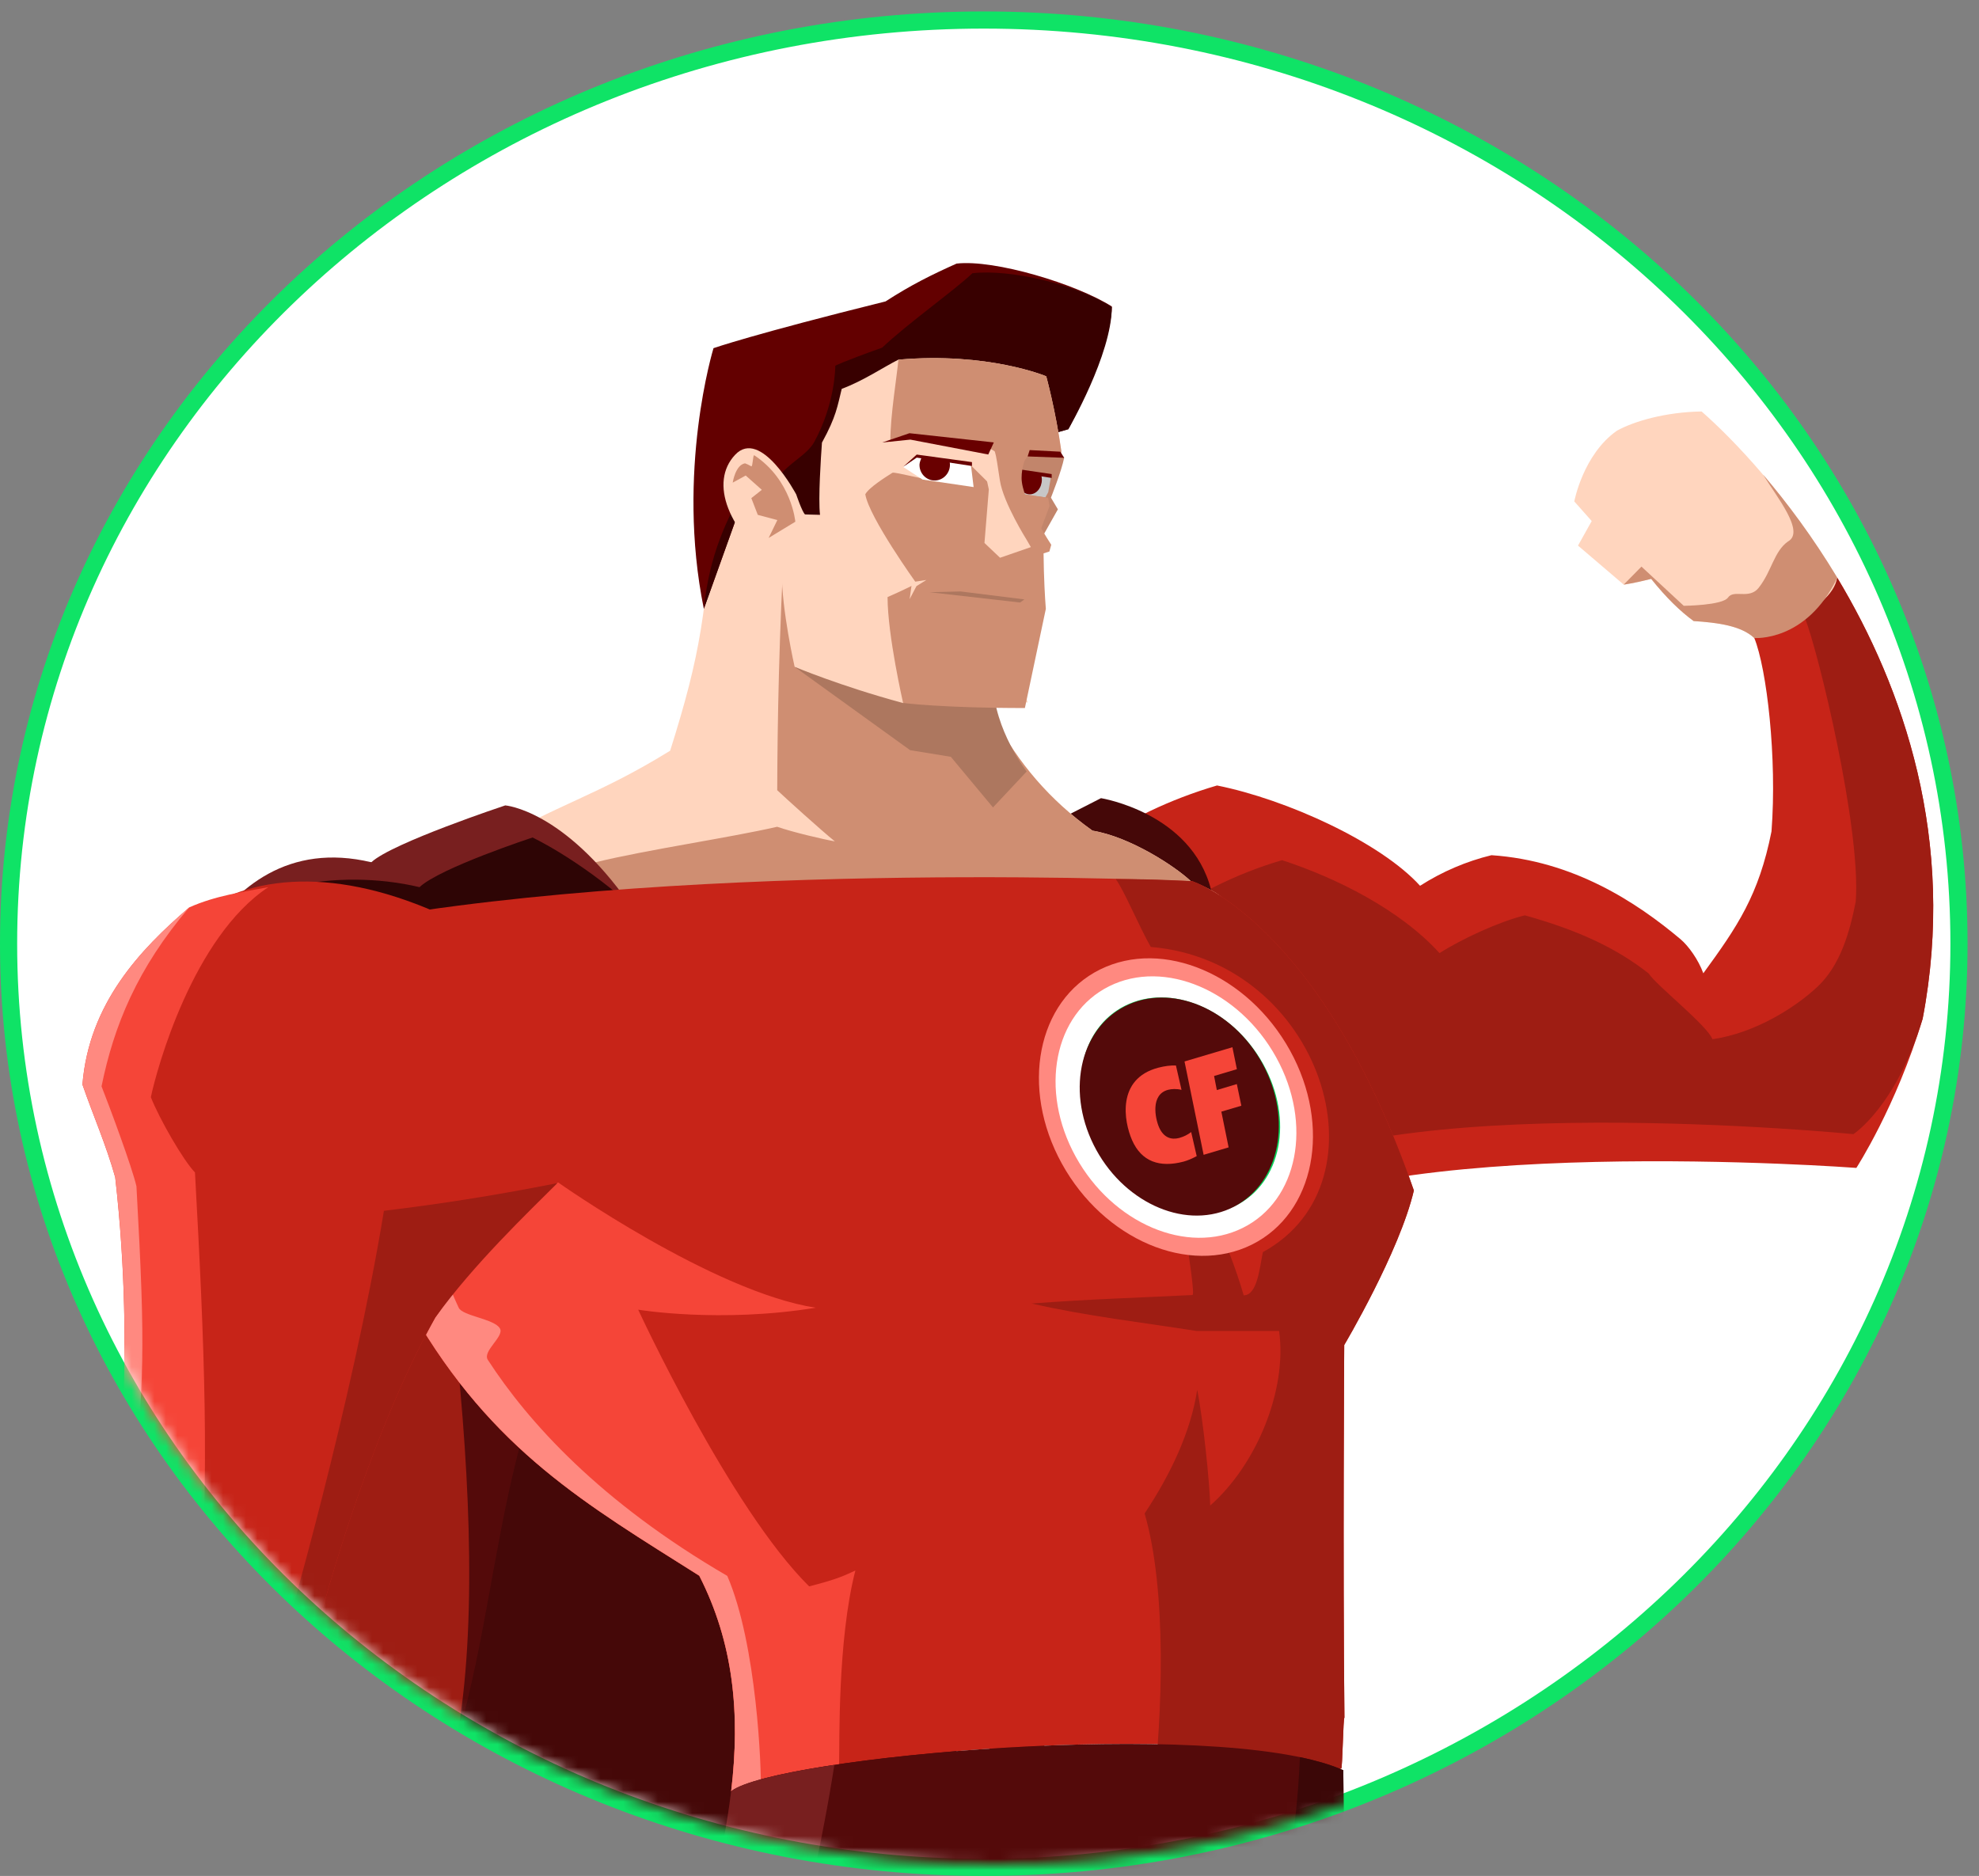 <svg width="173" height="164" viewBox="0 0 173 164" fill="none" xmlns="http://www.w3.org/2000/svg">
<rect x="0" y="0" width="173" height="164" fill="#808080" stroke="none"/>
<path d="M171.25 82.5C171.25 127.06 133.121 163.25 86 163.25C38.879 163.25 0.75 127.06 0.75 82.5C0.75 37.941 38.879 1.75 86 1.75C133.121 1.75 171.25 37.941 171.25 82.5Z" fill="white" stroke="#0FE366" stroke-width="1.5"/>
<mask id="mask0_950_286" style="mask-type:alpha" maskUnits="userSpaceOnUse" x="1" y="0" width="172" height="163">
<ellipse cx="87" cy="81.5" rx="86" ry="81.5" fill="#D9D9D9"/>
</mask>
<g mask="url(#mask0_950_286)">
<path d="M97.517 263.312C98.522 258.299 99.487 253.915 100.232 250.404C100.232 250.404 117.401 215.606 117.561 165.587L77.865 181.058C80.084 191.564 84.498 227.242 83.406 248.981C74.311 262.632 66.298 275.853 66.629 284.036C73.936 279.981 85.575 272.389 85.575 272.389C89.521 269.47 93.775 266.21 97.517 263.312Z" fill="#C72418"/>
<path d="M97.516 263.312C98.52 258.299 99.487 253.915 100.231 250.404C100.231 250.404 117.401 215.606 117.561 165.587L104.547 176.778C106.766 187.284 102.141 223.417 96.424 250.671C92.698 262.548 91.341 271.463 91.341 271.463C95.292 268.544 93.775 266.21 97.516 263.312Z" fill="#9E1D13"/>
<path d="M83.399 248.981C74.305 262.632 66.291 275.853 66.623 284.036C69.079 282.676 74.63 279.259 77.014 277.804C82.136 264.849 89.751 249.939 89.751 249.939L89.702 188.786L79.062 187.907C81.352 202.661 84.321 230.726 83.399 248.981Z" fill="#F54538"/>
<path d="M160.606 50.502C166.368 60.093 171.059 73.424 168.073 89.068C165.761 96.738 162.279 102.101 162.279 102.101C162.279 102.101 119.459 98.888 108.174 107.563C88.08 87.237 96.204 73.44 96.204 73.44C98.477 71.75 102.224 69.887 106.391 68.668C112.478 69.887 120.684 73.633 124.139 77.437C126.076 76.197 128.201 75.292 130.381 74.763C137.538 75.245 143.052 78.866 146.904 82.104C147.61 82.701 148.46 83.888 148.901 85.086C151.865 81.021 153.752 78.274 154.861 72.681C155.353 66.277 154.453 58.471 153.355 55.771L160.606 50.502Z" fill="#C72418"/>
<path d="M160.606 50.502C166.368 60.093 171.059 73.424 168.073 89.068C165.761 96.738 162.019 99.15 162.019 99.15C162.019 99.15 119.829 94.98 108.543 103.655C88.45 83.328 101.938 80.079 101.938 80.079C104.212 78.389 107.904 76.417 112.075 75.198C116.794 76.736 122.384 79.514 125.839 83.323C127.776 82.083 131.12 80.545 133.3 80.022C137.952 81.314 141.324 82.894 144.128 85.107C144.724 86.085 149.26 89.654 149.696 90.852C153.465 90.308 156.97 88.053 158.868 86.274C160.888 84.38 161.688 81.518 162.223 78.829C162.715 72.425 158.901 56.796 157.803 54.091L160.606 50.502Z" fill="#9E1D13"/>
<path d="M92.776 71.551L96.248 69.777C96.248 69.777 104.128 71.043 105.861 77.756C107.599 84.469 99.984 78.263 99.586 78.263C99.189 78.258 92.776 71.551 92.776 71.551Z" fill="#450808"/>
<path d="M33.12 83.768C30.587 86.033 34.665 90.837 34.665 90.837L86.568 81.502C86.568 81.502 116.617 81.832 104.101 77.034C102.738 75.742 98.792 73.157 95.503 72.618C87.931 67.234 84.477 59.313 84.035 52.166C83.472 43.099 69.124 24.164 62.375 42.963C61.789 53.411 61.265 57.131 58.583 65.628C52.17 69.599 48.44 70.41 43.153 73.68L33.12 83.768Z" fill="#FFD5BE"/>
<path d="M33.12 83.768C30.587 86.033 34.665 90.837 34.665 90.837L86.568 81.502C86.568 81.502 116.617 81.832 104.101 77.034C102.738 75.742 98.792 73.157 95.503 72.618C87.931 67.234 84.477 59.313 84.035 52.166C83.472 43.099 75.365 27.57 68.616 46.374C68.097 55.619 67.965 62.939 67.943 69.081C68.599 69.704 71.855 72.655 72.981 73.554C71.866 73.356 69.3 72.749 67.937 72.278C63.864 73.22 56.453 74.302 52.066 75.381C48.705 76.207 49.781 78.959 47.502 80.366L33.12 83.768Z" fill="#CF8E72"/>
<path d="M-61.039 156.713C-54.328 160.731 -69.869 176.129 -60.686 187.515C-36.321 213.293 6.051 192.872 16.288 217.306C22.646 233.039 -4.898 247.103 -4.898 247.103C-4.898 247.103 -1.013 251.121 0.047 250.786C1.106 250.451 84.664 242.682 61.938 183.062C85.597 162.306 63.886 122.255 63.886 122.255C63.886 122.255 51.884 94.467 51.53 92.458C51.177 90.449 33.876 76.055 32.463 75.386C31.05 74.716 34.318 131.604 21.25 140.981C8.187 150.356 -21.846 150.027 -21.846 150.027L-61.039 156.713Z" fill="#540A0A"/>
<path d="M63.886 122.25C63.886 122.25 57.843 108.264 54.206 99.417C52.898 105.612 51.033 111.712 48.434 117.635C41.067 134.404 44.014 153.972 31.729 167.481C13.302 181.691 -13.965 184.564 -37.061 180.525C-39.026 179.593 -40.99 176.799 -42.955 174.936C-44.429 174.005 -46.393 173.54 -47.375 172.608C-51.443 169.302 -55.681 166.324 -60.3 164.922C-62.381 171.447 -66.514 180.289 -60.686 187.515C-42.938 206.293 -15.632 200.558 1.846 205.507C17.049 208.48 56.298 189.456 68.334 178.044C73.246 183.632 62.677 207.083 57.766 214.067C54.328 219.189 50.393 223.851 44.99 227.577C37.623 233.164 29.759 235.963 21.404 237.36C16.189 238.166 11.067 238.998 5.996 239.882C0.515 244.335 -4.904 247.108 -4.904 247.108C-4.904 247.108 -1.018 251.126 0.041 250.791C1.1 250.456 98.769 234.692 76.049 175.073C99.707 154.312 63.886 122.25 63.886 122.25Z" fill="#450808"/>
<path d="M69.465 58.298L79.559 65.581L83.119 66.162L86.805 70.588L89.752 67.444C89.752 67.444 86.926 63.834 86.805 59.758C86.683 55.682 69.465 58.298 69.465 58.298Z" fill="#AD775F"/>
<path d="M13.716 92.186C13.716 92.186 17.187 122.066 18.661 140.3C-3.938 141.64 -49.39 126.921 -62.099 126.921C-82.584 134.283 -96 167.428 -96 167.428C-96 167.428 -77.639 158.058 -57.866 159.392C-38.093 160.731 15.521 174.46 39.306 154.924C43.992 136.35 37.872 100.573 35.107 86.4C29.031 85.51 23.004 84.558 17.773 82.015C14.737 86.771 13.716 92.186 13.716 92.186Z" fill="#9E1D13"/>
<path d="M55.056 79.064C49.24 70.787 44.168 70.41 44.168 70.41C44.168 70.41 34.229 73.706 32.463 75.381C25.245 73.664 20.62 77.546 17.773 82.015C22.999 84.563 29.031 85.516 35.107 86.4C34.373 82.648 33.876 80.403 33.876 80.403L55.056 79.064Z" fill="#781F1F"/>
<path d="M55.056 79.064C50.481 75.051 46.553 73.215 46.553 73.215C46.553 73.215 38.44 75.883 36.674 77.557C29.455 75.841 20.615 77.552 17.767 82.015C22.993 84.563 29.025 85.515 35.101 86.399C34.367 82.648 33.87 80.403 33.87 80.403L55.056 79.064Z" fill="#2E0505"/>
<path d="M-22.558 244.758C16.989 249.781 80.519 249.415 89.587 126.2C111.832 85.693 92.412 125.195 92.412 125.195C92.412 125.195 101.027 242.08 -1.725 258.817C-18.673 252.455 -22.558 244.758 -22.558 244.758Z" fill="#9E1D13"/>
<path d="M59.572 175.067C54.229 192.642 46.051 214.658 44.715 244.774C31.007 254.573 25.582 263.547 24.07 272.954C34.323 266.016 48.942 262.448 48.942 262.448C48.942 262.448 51.84 265.211 53.986 270.097C55.405 260.679 59.787 252.261 59.787 252.261C59.787 252.261 83.026 212.989 94.808 193.772C91.728 187.655 78.268 171.766 59.572 175.067Z" fill="#C72418"/>
<path d="M48.936 262.448C48.936 262.448 51.834 265.21 53.98 270.097C55.399 260.68 59.781 252.261 59.781 252.261C59.781 252.261 83.02 212.989 94.802 193.772C93.952 192.082 89.349 185.62 85.017 182.418C84.653 193.337 77.01 218.514 70.343 229.669C72.369 223.992 72.859 218.405 73.599 211.414C68.931 227.252 62.115 238.077 58.677 243.524C52.027 259.403 48.936 262.448 48.936 262.448Z" fill="#9E1D13"/>
<path d="M117.245 154.616C117.361 154.663 117.417 150.121 117.527 150.169C117.383 136.439 117.51 117.583 117.51 117.583C117.51 117.583 122.345 109.431 123.597 104.074C115.479 80.655 104.233 77.04 104.233 77.04C104.233 77.04 61.634 75.051 31.099 80.54C28.461 82.748 25.007 101.165 36.094 114.789C43.069 126.854 51.281 131.521 61.132 137.753C64.123 143.618 64.73 149.781 63.919 156.604C67.644 153.616 106.164 150.095 117.245 154.616Z" fill="#C72418"/>
<path d="M117.245 154.616C117.361 154.579 117.417 150.121 117.528 150.168C117.384 136.439 117.51 117.583 117.51 117.583C117.51 117.583 122.345 109.431 123.597 104.074C115.479 80.655 104.233 77.04 104.233 77.04C104.233 77.04 100.867 76.83 97.539 76.857C98.251 77.809 99.537 80.906 100.596 82.784C115.453 84.014 121.656 103.305 110.398 109.462C110.111 110.833 109.917 113.24 108.72 113.24C107.368 108.49 104.145 101.578 102.892 101.573C102.517 101.573 104.647 113.214 104.239 113.214C99.377 113.46 95.409 113.559 90.188 113.957C94.885 115.045 100.188 115.658 104.608 116.358C105.961 116.358 108.064 116.358 111.816 116.358C112.534 121.523 109.851 128.042 105.795 131.615C105.751 129.674 105.182 124.123 104.658 121.502C104.09 125.196 102.324 128.9 100.061 132.311C102.026 139.066 101.607 149.949 100.801 156.766C104.532 153.784 105.231 158.514 117.245 154.616Z" fill="#9E1D13"/>
<path d="M73.351 154.234C73.406 152.361 73.202 143.419 74.774 137.297C73.853 137.716 73.273 138.04 70.734 138.684C63.803 131.84 55.79 114.496 55.79 114.496C55.79 114.496 62.942 115.689 71.314 114.324C62.363 112.953 48.792 103.373 48.792 103.373C48.792 103.373 38.412 109.28 34.438 112.55C34.952 113.308 35.498 114.057 36.094 114.789C43.069 126.854 51.281 131.521 61.132 137.753C64.123 143.618 64.73 149.781 63.919 156.604C64.928 155.793 68.488 154.945 73.351 154.234Z" fill="#F54538"/>
<path d="M66.513 156.541C66.569 154.668 66.176 143.79 63.577 137.768C52.468 131.307 46.177 124.327 42.645 118.881C42.148 118.117 44.102 116.84 43.704 116.139C43.235 115.301 40.443 115.051 40.101 114.329C38.611 111.153 38.28 109.149 38.28 109.149C38.28 109.149 38.407 109.274 34.433 112.55C34.947 113.308 35.493 114.056 36.089 114.789C43.065 126.854 51.276 131.521 61.127 137.753C64.118 143.618 64.725 149.781 63.914 156.604C64.929 155.793 65.625 156.918 66.513 156.541Z" fill="#FF8980"/>
<path d="M21.741 192.045C24.616 194.4 28.932 195.425 28.932 195.425L30.03 198.685L32.083 202.399L29.748 206.695L29.969 208.762L26.625 212.628L20.968 211.65L15.267 211.969C15.267 211.969 13.148 211.059 11.934 209.547C10.472 204.335 10.461 196.184 10.461 196.184L21.741 192.045Z" fill="url(#paint0_radial_950_286)"/>
<path d="M21.741 192.045C24.616 194.4 28.932 195.425 28.932 195.425L30.03 198.685L32.083 202.399L29.748 206.695L29.969 208.762L26.625 212.628L20.968 211.65L25.764 211.681L27.844 208.6C27.844 208.6 27.43 204.377 26.216 202.865C25.824 201.395 27.48 198.543 26.476 198.051C23.457 196.571 17.044 196.262 17.044 196.262L21.741 192.045Z" fill="#AD775F"/>
<path d="M10.46 196.179C6.696 180.708 1.547 157.378 3.264 144.899C6.067 139.656 10.074 131.542 10.074 131.542C10.074 131.542 12.436 119.288 10.598 103.205C7.16 82.465 19.687 71.749 37.998 79.692C37.998 79.692 54.427 92.464 38.048 115.181C28.821 131.605 19.555 168.13 21.746 192.04C22.381 195.425 11.779 198.732 10.46 196.179Z" fill="#C72418"/>
<path d="M24.897 143.026C24.897 143.026 30.791 122.762 33.561 105.852C38.163 105.292 42.832 104.596 48.726 103.43C46.171 105.978 41.375 110.561 38.048 115.186C28.821 131.61 19.555 168.135 21.746 192.045C21.867 192.684 21.586 193.317 21.045 193.913C17.772 162.589 24.897 143.026 24.897 143.026Z" fill="#9E1D13"/>
<path d="M14.483 138.495C15.421 139.385 16.437 140.646 17.353 141.514C18.363 129.078 17.872 117.473 17.044 102.499C15.995 101.411 13.926 97.795 13.187 95.917C13.722 93.374 16.884 81.9 23.457 77.557C21.177 77.992 18.887 78.284 16.542 79.326C12.226 83.03 7.778 87.739 7.204 94.813C8.159 97.57 9.263 100.05 10.069 102.923C11.906 119.006 10.069 131.542 10.069 131.542C10.069 131.542 6.062 139.652 3.259 144.899C1.542 157.378 6.691 180.708 10.455 196.179C10.626 196.503 11.68 198.193 17.044 196.304C16.696 194.745 12.375 172.038 11.332 162.327C10.46 154.077 11.514 146.286 14.483 138.495Z" fill="#F54538"/>
<path d="M5.46 145.993C6.934 142.733 10.73 134.247 11.553 132.421C12.562 119.984 12.756 118.687 11.928 103.712C11.558 102.08 9.616 96.848 8.876 94.97C9.958 89.664 11.994 84.662 16.547 79.32C12.232 83.025 7.783 87.734 7.21 94.807C8.165 97.565 9.268 100.045 10.074 102.917C11.912 119.001 10.074 131.537 10.074 131.537C10.074 131.537 6.067 139.646 3.264 144.894C1.548 157.372 6.696 180.702 10.46 196.174C10.549 196.341 10.874 196.88 11.923 197.095C10.162 190.209 4.24 163.751 5.46 145.993Z" fill="#FF8980"/>
<path d="M59.572 175.067C54.229 192.642 46.051 214.658 44.715 244.774C31.007 254.573 25.582 263.547 24.07 272.954C27.099 270.908 30.504 269.156 33.804 267.702C36.315 262.171 40.664 254.171 47.949 244.707C53.423 219.158 64.323 186.542 68.34 174.88C65.57 174.508 62.645 174.522 59.572 175.067Z" fill="#F54538"/>
<path d="M59.572 175.067C54.229 192.642 46.051 214.658 44.715 244.774C31.007 254.573 25.582 263.547 24.07 272.954C25.516 272.41 26.25 273.692 27.359 272.295C28.462 264.374 34.483 254.359 44.991 244.895C49.224 211.739 57.822 185.887 63.142 173.545C60.371 173.179 62.645 174.522 59.572 175.067Z" fill="#FF8980"/>
<path d="M63.428 349.881C62.578 352.256 63.991 356.62 63.991 356.62H105.867L104.923 353.983L97.661 351.859L80.53 343.435C78.942 326.331 93.168 284.967 97.512 263.311C93.941 263.651 87.644 266.074 83.687 268.988C83.687 268.988 72.49 276.768 66.624 284.036C67.209 298.513 68.136 316.087 67.976 329.921C67.904 336.576 64.847 345.92 63.428 349.881Z" fill="#540A0A"/>
<path d="M63.428 349.881C62.578 352.256 63.991 356.62 63.991 356.62H105.867L104.923 353.983L97.661 351.859L80.53 343.435C78.942 326.331 93.168 284.967 97.512 263.311C93.941 263.651 87.644 266.074 83.687 268.988C83.687 268.988 79.896 324.343 74.029 331.611C74.151 334.593 73.914 336.665 73.467 338.161C76.138 340.924 85.006 345.685 87.594 347.846C89.173 349.165 84.167 348.991 83.808 349.253C83.395 349.557 70.194 342.279 69.786 342.535C69.367 342.797 68.969 343.064 68.61 343.393C67.706 344.241 67.452 345.355 67.358 348.144C67.358 349.232 64.852 351.215 63.428 349.881Z" fill="#3B0707"/>
<path d="M61.529 53.228C59.074 41.189 62.373 30.437 62.373 30.437C62.373 30.437 65.872 29.213 77.412 26.351C79.641 24.912 81.402 24.038 83.62 23.044C86.937 22.662 94.084 24.818 97.196 26.796C97.113 30.704 93.394 37.516 93.394 37.516L91.44 38.071L90.573 39.002L70.111 46.562L64.344 45.364L61.529 53.228Z" fill="#630000"/>
<path d="M61.529 53.228C62.02 48.441 63.494 45.495 65.216 42.335C65.603 41.623 67.556 42.44 67.998 41.791C68.897 40.477 70.547 39.808 71.193 38.615C73.053 35.193 73.019 31.975 73.019 31.975C73.019 31.975 73.544 31.667 77.12 30.39C79.349 28.276 83.372 25.43 85.006 23.887C88.323 23.505 94.078 24.86 97.191 26.843C97.191 30.992 93.389 37.526 93.389 37.526L91.435 38.081L90.569 39.012L70.111 46.562L64.344 45.364L61.529 53.228Z" fill="#380000"/>
<path d="M69.608 43.23C69.608 43.23 66.512 37.364 64.261 39.761C62.009 42.157 63.554 46.426 68.339 50.026C68.339 53.359 69.465 58.293 69.465 58.293C69.465 58.293 73.433 59.972 78.935 61.458C82.991 61.123 85.789 60.658 89.84 61.416C87.803 55.881 90.971 47.991 91.396 42.173C91.446 41.482 92.72 40.143 92.775 39.447C92.279 35.884 91.457 32.896 91.457 32.896C91.457 32.896 86.391 30.756 78.532 31.442C77.23 32.096 75.508 33.273 73.582 33.995C73.207 35.502 73.112 36.407 71.854 38.693C71.76 40.017 71.518 43.575 71.683 45.008C71.336 45.008 70.607 44.972 70.37 44.972C70.099 44.705 69.608 43.23 69.608 43.23Z" fill="#FFD5BE"/>
<path d="M80.123 51.01C80.123 51.01 78.82 51.664 77.589 52.197C77.589 55.53 78.947 61.453 78.947 61.453C78.947 61.453 82.341 61.898 89.593 61.898C90.558 57.325 91.425 53.228 91.425 53.228C91.425 53.228 90.978 47.991 91.403 42.173C91.453 41.482 92.727 40.143 92.782 39.447C92.286 35.884 91.464 32.896 91.464 32.896C91.464 32.896 86.397 30.756 78.538 31.442C78.401 32.928 77.833 36.328 77.833 38.516C77.435 39.107 80.773 39.693 80.299 40.017C79.786 40.362 82.131 41.618 81.519 41.963C81.337 42.063 78.186 41.221 78.014 41.33C77.424 41.707 75.973 42.607 75.642 43.209C75.967 45.228 80.123 51.01 80.123 51.01Z" fill="#CF8E72"/>
<path d="M92.478 44.527L91.871 43.507C91.871 43.507 92.804 41.173 93.03 40.006C92.981 39.87 92.241 39.645 92.186 39.515L89.84 39.902L88.676 41.466L90.85 47.415L92.478 44.527Z" fill="#C2856B"/>
<path d="M82.831 38.401L86.065 38.678L86.54 40.436L86.468 42.262L84.669 40.478L79.835 40.211L77.472 38.741L79.476 38.16L82.831 38.401Z" fill="#FFD5BE"/>
<path d="M64.052 42.194C64.052 42.194 64.278 40.65 65.129 40.504C65.321 40.582 65.504 40.666 65.674 40.765C65.813 40.844 65.807 39.719 65.939 39.803C69.212 41.969 69.526 45.61 69.526 45.61L67.192 47.028L67.954 45.464L66.243 45.009L65.68 43.549L66.596 42.822L65.189 41.571L64.052 42.194Z" fill="#CF8E72"/>
<path d="M81.27 51.774L83.974 51.706L89.553 52.401L89.172 52.673L81.27 51.774Z" fill="#AD775F"/>
<path d="M78.947 40.818L80.646 41.922L85.111 42.581L84.885 40.713L84.355 40.556L80.194 39.928L78.947 40.818Z" fill="white"/>
<path d="M80.983 50.701L79.724 50.89L79.52 52.376L80.116 51.24L80.983 50.701Z" fill="#FFD5BE"/>
<path d="M80.597 39.907C80.53 40.059 80.387 40.414 80.381 40.592C80.353 41.346 80.927 41.979 81.661 42.005C82.395 42.031 83.013 41.435 83.041 40.681C83.047 40.503 83.019 40.336 82.964 40.184C82.07 40.153 81.308 39.933 80.597 39.907Z" fill="#690000"/>
<path d="M78.947 40.818L80.138 39.739L84.967 40.399V40.739L80.138 40.006L78.947 40.818Z" fill="#690000"/>
<path d="M88.676 41.466L88.93 42.042L89.477 43.245L91.386 43.481L91.634 43.031L91.877 41.67L88.836 41.184L88.676 41.466Z" fill="#C7C7C7"/>
<path d="M89.117 41.283C89.073 41.43 88.968 41.765 88.968 41.932C88.968 42.638 89.437 43.214 90.022 43.214C90.607 43.214 91.076 42.638 91.076 41.932C91.076 41.765 91.049 41.613 90.999 41.466C90.293 41.466 89.68 41.283 89.117 41.283Z" fill="#690000"/>
<path d="M88.946 41.006L91.936 41.445V41.785L88.78 41.294L88.946 41.006Z" fill="#690000"/>
<path d="M153.349 55.776C152.218 54.703 150.137 54.426 148.056 54.295C146.909 53.463 145.667 52.265 144.342 50.607C142.874 50.983 141.942 51.109 141.942 51.109L137.946 47.698L139.144 45.552L137.621 43.836C137.621 43.836 138.382 39.745 141.34 37.657C142.869 36.81 145.628 36.02 148.752 35.972C151.511 38.39 156.345 43.423 160.595 50.497C160.209 53.432 153.349 55.776 153.349 55.776Z" fill="#FFD5BE"/>
<path d="M153.349 55.776C152.218 54.703 150.137 54.426 148.056 54.295C146.909 53.463 145.667 52.265 144.342 50.607C142.874 50.983 141.942 51.109 141.942 51.109L143.493 49.534L147.19 52.961C147.19 52.961 150.579 52.93 151.059 52.239C151.566 51.502 152.908 52.433 153.735 51.392C154.889 49.937 155.065 48.211 156.302 47.337C157.83 46.489 155.297 43.423 154.127 41.492C156.213 43.936 158.481 46.965 160.612 50.502C157.918 56.148 153.349 55.776 153.349 55.776Z" fill="#CF8E72"/>
<path d="M90.277 37.872C90.277 37.872 90.812 38.385 90.718 38.385C90.625 38.385 89.305 39.829 89.305 41.786C89.305 43.737 91.899 47.625 91.899 47.625L91.734 48.216L88.605 49.205L86.447 42.785L86.877 38.824L86.971 37.72L90.277 37.872Z" fill="#CF8E72"/>
<path d="M86.965 39.473C87.092 39.86 87.203 40.64 87.412 42.021C87.71 43.952 89.746 47.19 89.746 47.19L90.116 47.829L87.423 48.76L86.06 47.468L86.441 42.785L85.641 39.102L85.288 38.615C85.293 38.61 86.938 39.389 86.965 39.473Z" fill="#FFD5BE"/>
<path d="M77.125 38.683L79.581 38.432L86.391 39.734L86.877 38.678L79.504 37.872L77.125 38.683Z" fill="#690000"/>
<path d="M89.024 43.13L91.628 43.517L91.75 44.239L90.9 46.505L89.024 43.13Z" fill="#CF8E72"/>
<path d="M89.835 39.902L93.025 40.022L92.694 39.488L90.011 39.347L89.835 39.902Z" fill="#690000"/>
<path d="M117.097 154.615C106.049 150.095 67.622 153.616 63.914 156.598C63.246 162.233 61.619 168.328 59.572 175.067C78.219 171.765 91.645 187.655 94.714 193.772C94.774 193.678 95.133 193.531 95.194 193.432C97.329 192.349 100.834 191.507 104.708 188.655C109.437 183.878 115.017 174.487 117.511 166.727C117.511 163.876 117.478 159.57 117.428 154.756C117.313 154.715 117.208 154.662 117.097 154.615Z" fill="#540A0A"/>
<path d="M117.097 154.615C116.137 154.223 114.966 153.888 113.636 153.611C113.344 160.449 112.406 164.456 111.114 168.355C108.179 175.988 106.578 182.513 101.6 188.064C98.819 190.005 97.45 192.187 94.713 193.772C94.773 193.678 95.132 193.531 95.193 193.432C97.329 192.349 100.833 191.506 104.707 188.655C109.437 183.878 115.017 174.487 117.511 166.727C117.511 163.876 117.478 159.57 117.428 154.756C117.313 154.715 117.208 154.662 117.097 154.615Z" fill="#3B0707"/>
<path d="M72.937 154.285C68.279 154.987 64.891 155.813 63.914 156.598C63.246 162.233 61.619 168.328 59.572 175.067C62.64 174.522 65.57 174.503 68.335 174.869C70.051 169.344 71.933 160.805 72.937 154.285Z" fill="#781F1F"/>
<path d="M24.07 272.954C21.245 290.492 32.01 307.25 28.087 336.032C25.018 346.177 23.18 357.002 23.18 357.002H57.071L46.635 350.504C39.781 340.568 36.403 322.774 47.843 295.106C50.79 287.975 52.744 278.348 53.986 270.102C51.839 265.21 48.941 262.453 48.941 262.453C48.941 262.453 34.323 266.016 24.07 272.954Z" fill="#540A0A"/>
<path d="M24.07 272.954C21.245 290.492 32.01 307.25 28.087 336.032C34.51 323.689 26.702 297.131 33.798 267.707C30.62 269.124 26.979 270.987 24.07 272.954Z" fill="#661A1A"/>
<path d="M112.77 91.836C116.435 98.475 114.939 106.072 109.432 108.808C103.924 111.54 96.49 108.369 92.826 101.73C89.162 95.09 90.657 87.488 96.159 84.757C101.667 82.025 109.1 85.196 112.77 91.836Z" fill="#FF8980"/>
<path d="M111.562 92.437C114.785 98.271 113.472 104.952 108.632 107.349C103.792 109.75 97.258 106.961 94.04 101.128C90.817 95.288 92.131 88.612 96.971 86.216C101.805 83.815 108.339 86.598 111.562 92.437Z" fill="white"/>
<path d="M110.447 93.059C113.113 97.889 112.025 103.419 108.019 105.402C104.012 107.39 98.604 105.083 95.939 100.253C93.273 95.425 94.361 89.894 98.367 87.911C102.379 85.923 107.782 88.225 110.447 93.059Z" fill="#09D25A"/>
<path d="M107.524 105.662C111.659 103.814 113.027 98.323 110.578 93.395C108.13 88.468 102.792 85.971 98.656 87.819C94.52 89.666 93.153 95.158 95.602 100.085C98.05 105.012 103.388 107.509 107.524 105.662Z" fill="#540A0A"/>
<path d="M103.083 99.483C102.4 99.662 101.728 99.468 101.326 98.559C100.977 97.764 100.561 95.682 102.111 95.274C102.402 95.196 102.86 95.171 103.286 95.279L102.799 93.152L102.814 93.148C102.341 93.129 101.82 93.192 101.246 93.343C97.602 94.307 98.238 98.03 98.967 99.684C99.792 101.552 101.372 102.101 103.466 101.551C103.801 101.46 104.232 101.281 104.613 101.07L104.13 98.966C103.831 99.195 103.506 99.367 103.083 99.483Z" fill="#F54538"/>
<path d="M108.126 93.471L107.735 91.551L103.562 92.791L103.548 92.796L105.217 100.951L105.216 100.957L107.403 100.305L106.768 97.182L108.515 96.665L108.121 94.772L106.373 95.294L106.132 94.065L108.126 93.471Z" fill="#F54538"/>
</g>
<defs>
<radialGradient id="paint0_radial_950_286" cx="0" cy="0" r="1" gradientUnits="userSpaceOnUse" gradientTransform="translate(56.098 291.777) rotate(168.931) scale(132.649 164.263)">
<stop stop-color="#FFBC9E"/>
<stop offset="1" stop-color="#FFCDB2"/>
</radialGradient>
</defs>
</svg>
